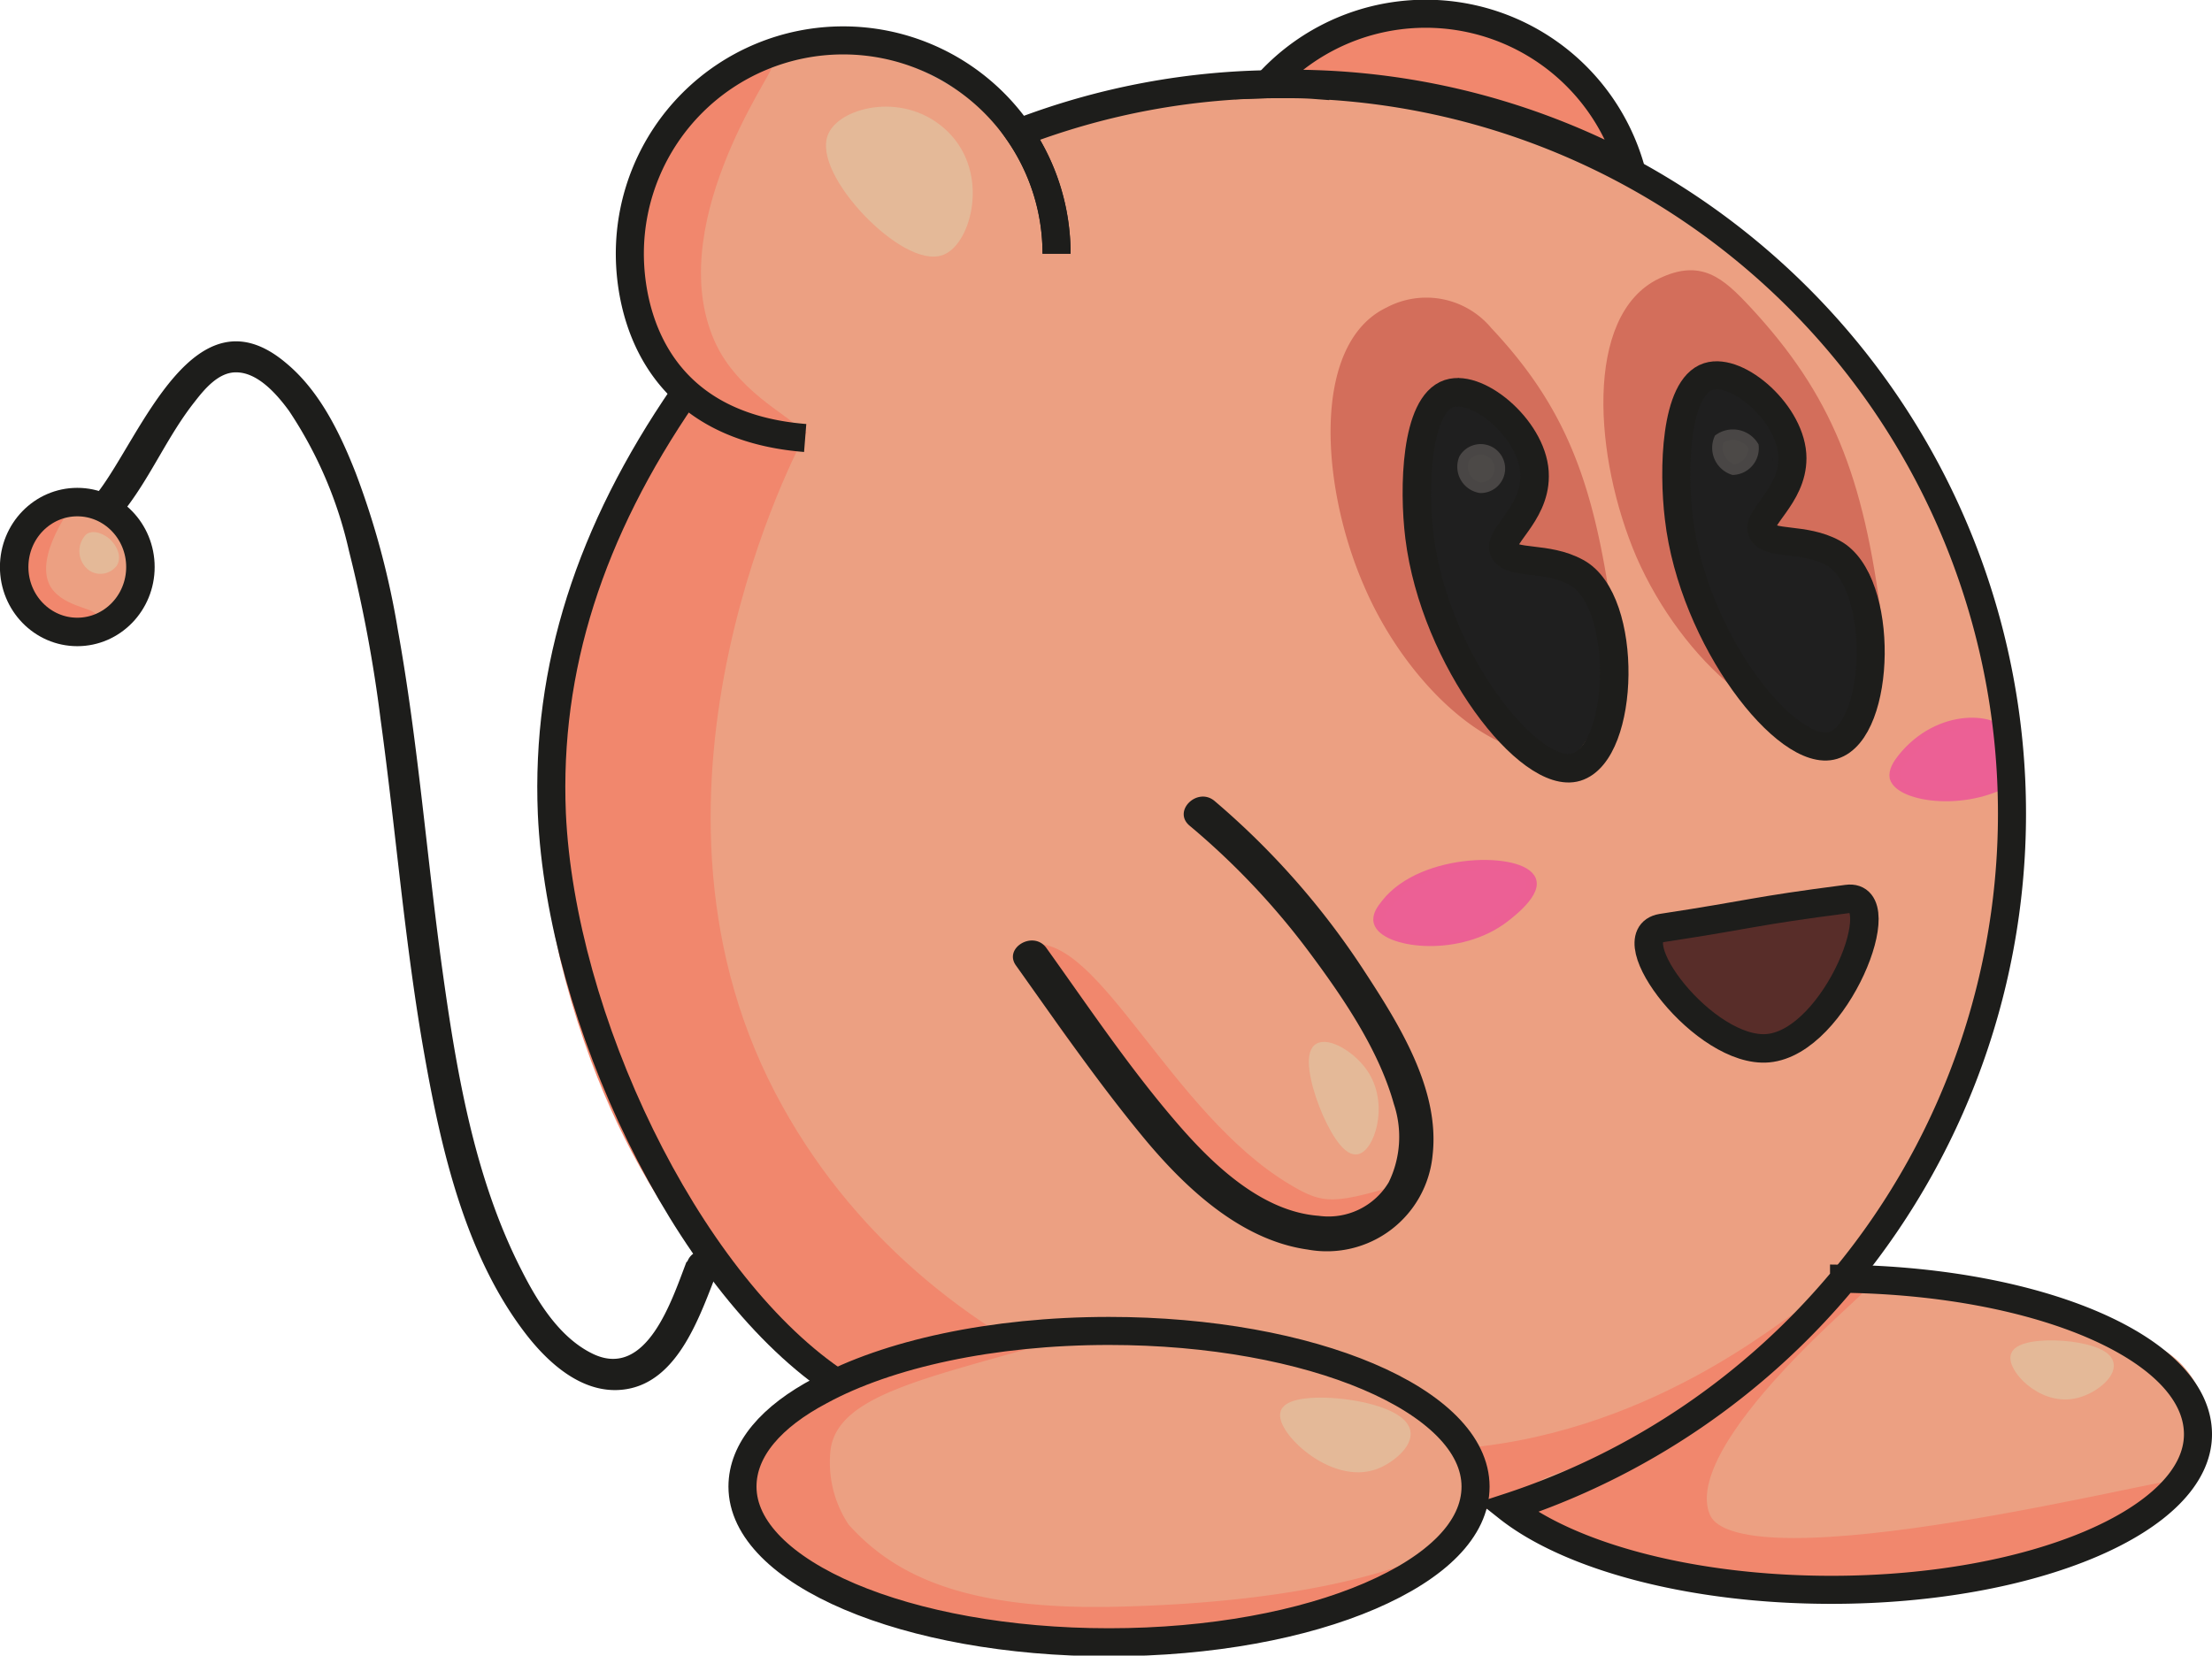 <svg xmlns="http://www.w3.org/2000/svg" viewBox="0 0 157.69 118.05"><defs><style>.cls-1,.cls-2{fill:#eca082;stroke:#eca082;}.cls-1,.cls-10,.cls-11,.cls-13,.cls-2,.cls-3,.cls-4,.cls-5,.cls-6,.cls-7,.cls-8,.cls-9{stroke-miterlimit:10;}.cls-1,.cls-4,.cls-5,.cls-6,.cls-7,.cls-8,.cls-9{stroke-width:0.75px;}.cls-2,.cls-3{stroke-width:0.75px;}.cls-3{fill:#f1876d;stroke:#f1876d;}.cls-4{fill:#d36e5b;stroke:#d36e5b;}.cls-5{fill:#ec6095;stroke:#ec6094;}.cls-6{fill:#e4b998;stroke:#e4b998;}.cls-7{fill:#1f1f1f;stroke:#1f1f1f;}.cls-8{fill:#582d29;stroke:#582d29;}.cls-9{fill:#4c4947;stroke:#494645;}.cls-10,.cls-11,.cls-13{fill:none;stroke:#1d1d1b;}.cls-10{stroke-width:2px;}.cls-11{stroke-width:2.03px;}.cls-12{fill:#1d1d1b;}.cls-13{stroke-width:2.03px;}</style></defs><g id="Capa_2" data-name="Capa 2"><g id="Capa_1" data-name="Capa 1"><path class="cls-1" d="M3.79,45c1.66.88,7.07-2.85,6.19-6.19-.49-1.84-2.83-3.38-4.45-2.9C2.62,36.73,2,44,3.79,45Z"/><path class="cls-2" d="M56.82,30.46A13.72,13.72,0,0,1,53.72,5.1C61.15,1.3,68.55,7,69.59,7.81c1.46,1.17,4.55,3.63,5,7.36C75.58,22.57,66,32.57,56.82,30.46Z"/><path class="cls-2" d="M79.66,7.43C56.88,12.78,39.12,34.18,39.2,57.94c.1,24.52,19.13,39.14,21.68,41,14.73,10.94,34.16,11.33,53,6.39,14-3.65,19.76-17.59,21.68-20.9a54.62,54.62,0,0,0,6.78-19.55A50.56,50.56,0,0,0,140,39.56a51.14,51.14,0,0,0-13.93-20.13C115,9.64,97.46,3.24,79.66,7.43Z"/><path class="cls-3" d="M4.85,35.78C4.76,35.73.4,40.87,2,43.23c1.11,1.59,4.46,1.26,4.55.87S4.1,43.61,3.2,41.88C2,39.46,4.93,35.82,4.85,35.78Z"/><path class="cls-3" d="M73.46,67.72c4.55-.83,9.77,11.91,18.2,17,2.71,1.64,3.48,1.55,9.19-.19.74-.23-1.23,1.7-3.1,2.22-1.59.44-3.77,3-14.51-5.71-2.42-2-9.39-9.14-8.71-11.22C74.77,69.11,72.5,67.89,73.46,67.72Z"/><path class="cls-3" d="M91.75,4.91C91.58,3.63,99.29-.27,106.37,2c5.62,1.81,9.42,7.06,8.71,8.13s-4.49-1.83-13-3.58C95.2,5.13,91.86,5.74,91.75,4.91Z"/><path class="cls-3" d="M54.63,4.73c-.28-.17-15,5.48-6.29,21.25,2.15,3.9,7.84,5.31,8.16,4.82s-3.9-2.22-5.75-6C46.63,16.3,54.88,4.88,54.63,4.73Z"/><path class="cls-3" d="M48.78,29C37.42,46.94,37,60.6,42.5,75.55c8.82,23.79,33.92,40,64.44,31.41,12.64-3.56,21.12-11.76,21.52-13.1.27-.9-8.83,7.93-22.73,9.63-16.23,2-40.14-5-50.8-25.4-11.51-22.08,2-47,2-47C52.93,30.49,49.46,28,48.78,29Z"/><path class="cls-1" d="M125.14,100.14c2.35-10.74,12.44-10,28-4,3.57,1.37,4.31,5.59,3.77,6.69-6.34,12.89-40.62,14.9-47.11,3.35C109.23,105.22,124.65,102.37,125.14,100.14Z"/><path class="cls-2" d="M56,103.94c2.41-10.56,38.51-11,45.68-4.84,2.91,2.52,4.42,5.5,3.87,6.58-6.52,12.68-41.72,14.65-48.39,3.29A7,7,0,0,1,56,103.94Z"/><path class="cls-3" d="M132.35,92c-5.08,3.14-9.82,9.19-22.5,15.87C104,111,146,119.39,155.24,105.94c.38-.56-31.3,7.68-33.68,2.23S134,91,132.35,92Z"/><path class="cls-3" d="M74.26,95.5c-3.41-.88-20.73,4.19-20.73,9.36,0,4.14,4.66,9,10.64,9.89,25.07,3.87,36.75-2.51,36.68-3,0-.28-5.67,2.84-21.29,3.19-10.83.25-16-2.25-19.36-6a8.39,8.39,0,0,1-1.35-5.71C59.5,99.2,65.62,98,74.26,95.5Z"/><path class="cls-4" d="M118.43,20.2C113.35,22.63,114,32.55,117,39.56c3.2,7.33,10.08,13.39,14.58,11.22,2.43-1.17,2.52-3.83,2.2-6.45-1.29-10.32-3.54-16-9.29-22.19C122.56,20.07,121.18,18.88,118.43,20.2Z"/><path class="cls-4" d="M99,22.27c-5.08,2.43-4.48,12.34-1.42,19.35C100.73,49,107.6,55,112.11,52.85c2.43-1.17,3-4.35,2.71-7-1.29-10.32-3-16.06-8.78-22.2A5.66,5.66,0,0,0,99,22.27Z"/><path class="cls-5" d="M135.59,54.14c2.66-3.38,6.9-3,7.49-1.42.36,1,.93,2.38.64,2.58-3.31,2.28-8.24,1.54-8.64.13C135,55,135.3,54.51,135.59,54.14Z"/><path class="cls-5" d="M98.82,64.46c2.65-3.38,9.74-3.31,10.32-1.68.37,1-1.9,2.64-2.19,2.84-3.31,2.29-8.24,1.54-8.65.13C98.17,65.29,98.53,64.83,98.82,64.46Z"/><path class="cls-6" d="M6.39,38.39a1.33,1.33,0,0,0,.22,2A1.08,1.08,0,0,0,8,40.14c.32-.47-.11-1.22-.59-1.55C7.36,38.56,6.76,38.15,6.39,38.39Z"/><path class="cls-6" d="M59.4,9.68c-1.17,2.54,5.2,9.18,7.74,8.13,1.7-.7,3-5.34.19-8.13S60.16,8,59.4,9.68Z"/><path class="cls-6" d="M96.69,81.94c.85-.1,1.93-3,.58-5.22-.86-1.4-2.67-2.41-3.29-1.94C92.81,75.67,95.36,82.11,96.69,81.94Z"/><path class="cls-6" d="M143.72,96.65c-.29.81,1.75,3.13,4.07,2.71,1.34-.24,2.7-1.38,2.51-2.13C150,95.84,144.14,95.48,143.72,96.65Z"/><path class="cls-6" d="M91.66,100.72c-.41,1.09,3.31,4.81,6.38,3.67,1-.38,2.32-1.44,2.13-2.32C99.75,100.12,92.16,99.36,91.66,100.72Z"/><path class="cls-7" d="M120.88,27.75c-4.58,3.5,3.22,25.93,8.13,25.55,3.23-.26,6.1-10.41,3.29-13-1.76-1.61-5.29.21-6.58-1.55-.8-1.09.81-2.26,1-5.42,0-.55.22-4.55-1.94-5.8A3.82,3.82,0,0,0,120.88,27.75Z"/><path class="cls-7" d="M102.3,28.91c-4.59,3.5,3.22,25.94,8.13,25.55,3.22-.25,6.1-10.4,3.29-13-1.76-1.61-5.29.21-6.58-1.55-.8-1.09.81-2.25,1-5.42,0-.55.22-4.55-1.94-5.8A3.82,3.82,0,0,0,102.3,28.91Z"/><path class="cls-8" d="M118.17,66.65c3.1.78,8.88-1.2,13.52-2.55,3-.87.73,9.55-4.61,10.49S115.17,65.9,118.17,66.65Z"/><path class="cls-9" d="M122.56,31.3a1.64,1.64,0,0,0,1,2.19A1.53,1.53,0,0,0,125,31.81,1.72,1.72,0,0,0,122.56,31.3Z"/><path class="cls-9" d="M104.37,32.72a1.52,1.52,0,0,0,1.16,2.06,1.37,1.37,0,1,0-1.16-2.06Z"/><path class="cls-10" d="M75.32,18.09a15.16,15.16,0,0,0-2.68-8.63A51.77,51.77,0,0,1,91.37,6c.8,0,1.6,0,2.39.06a52,52,0,0,1,37.7,85.14"/><path class="cls-10" d="M59.33,98.39C48.88,91.17,40,72.62,39.34,58c-.43-10.37,2.73-20.12,9.39-29.82"/><path class="cls-10" d="M90.35,6A51.47,51.47,0,0,1,116.24,12,15.19,15.19,0,0,0,90.35,6Z"/><path class="cls-10" d="M130.68,39.43c3.7,2,3.44,12.66,0,13.72-3.25,1-10-7.56-11-16.24-.41-3.38-.28-9.29,2.1-10.06,2.13-.69,6,2.73,6,5.82,0,2.77-2.7,4.31-2.14,5.27S128.6,38.29,130.68,39.43Z"/><path class="cls-11" d="M112.37,40.81c3.74,2,3.48,12.82,0,13.89-3.29,1-10.1-7.65-11.18-16.45-.42-3.42-.28-9.4,2.12-10.19,2.16-.7,6.13,2.77,6.09,5.9,0,2.81-2.74,4.37-2.16,5.34S110.26,39.65,112.37,40.81Z"/><path class="cls-11" d="M131.69,64.1c3.36-.45-.78,10.18-5.64,10.64-4.51.42-10.92-8-7.59-8.57C125.27,65.13,124.75,65,131.69,64.1Z"/><path class="cls-10" d="M75.32,18.09a15.21,15.21,0,1,0-30.42,0c0,3.88,1.56,12.27,12.5,13.14"/><path class="cls-12" d="M48.93,90c-1,2.59-2.8,8.35-6.63,6.55-2.41-1.14-4-3.76-5.13-6-3.38-6.61-4.64-14.22-5.65-21.5-1.1-8-1.72-16.16-3.16-24.15a58.21,58.21,0,0,0-3-11.17c-1.11-2.83-2.56-5.84-4.95-7.83C13.87,20.35,10.06,31.07,7,35.07c-.89,1.16,1.08,2.29,2,1.15,1.83-2.4,3-5.21,4.9-7.6.69-.89,1.69-2.09,2.94-2.07,1.55,0,2.92,1.59,3.76,2.74a29.68,29.68,0,0,1,4.28,10,99.51,99.51,0,0,1,2.25,12c1.1,8,1.73,16.08,3.14,24,1.18,6.64,2.86,14,7,19.54,1.66,2.24,4.22,4.66,7.26,4.24,3.9-.53,5.42-5.44,6.66-8.54.54-1.35-1.65-1.94-2.18-.6Z"/><ellipse class="cls-13" cx="5.51" cy="40.43" rx="4.5" ry="4.63"/><path class="cls-10" d="M107.49,107.49c4.4,3.49,13.08,5.87,23.07,5.87,14.43,0,26.13-5,26.13-11.09s-11.21-10.89-25.23-11.09A52.13,52.13,0,0,1,107.49,107.49Z"/><path class="cls-10" d="M52.93,106c0,6.13,11.7,11.1,26.13,11.1,7.28,0,13.86-1.26,18.6-3.3s7.53-4.76,7.53-7.8c0-6.13-11.7-11.1-26.13-11.1-8.35,0-15.79,1.66-20.57,4.26C55,101,52.93,103.36,52.93,106Z"/><path class="cls-12" d="M84.8,58.87a53.25,53.25,0,0,1,8.48,8.95c2.41,3.23,5,7,6.08,10.88A7.39,7.39,0,0,1,99,84.3a5,5,0,0,1-5,2.39c-4.13-.31-7.67-3.78-10.21-6.75-3.33-3.88-6.22-8.19-9.19-12.34-.93-1.3-3.1,0-2.16,1.26,3,4.22,6,8.56,9.31,12.53,2.92,3.47,6.81,7.06,11.49,7.71a7.57,7.57,0,0,0,8.89-6.76c.53-4.71-2.46-9.41-4.93-13.19A56,56,0,0,0,86.57,57.1c-1.22-1-3,.73-1.77,1.77Z"/></g></g></svg>
